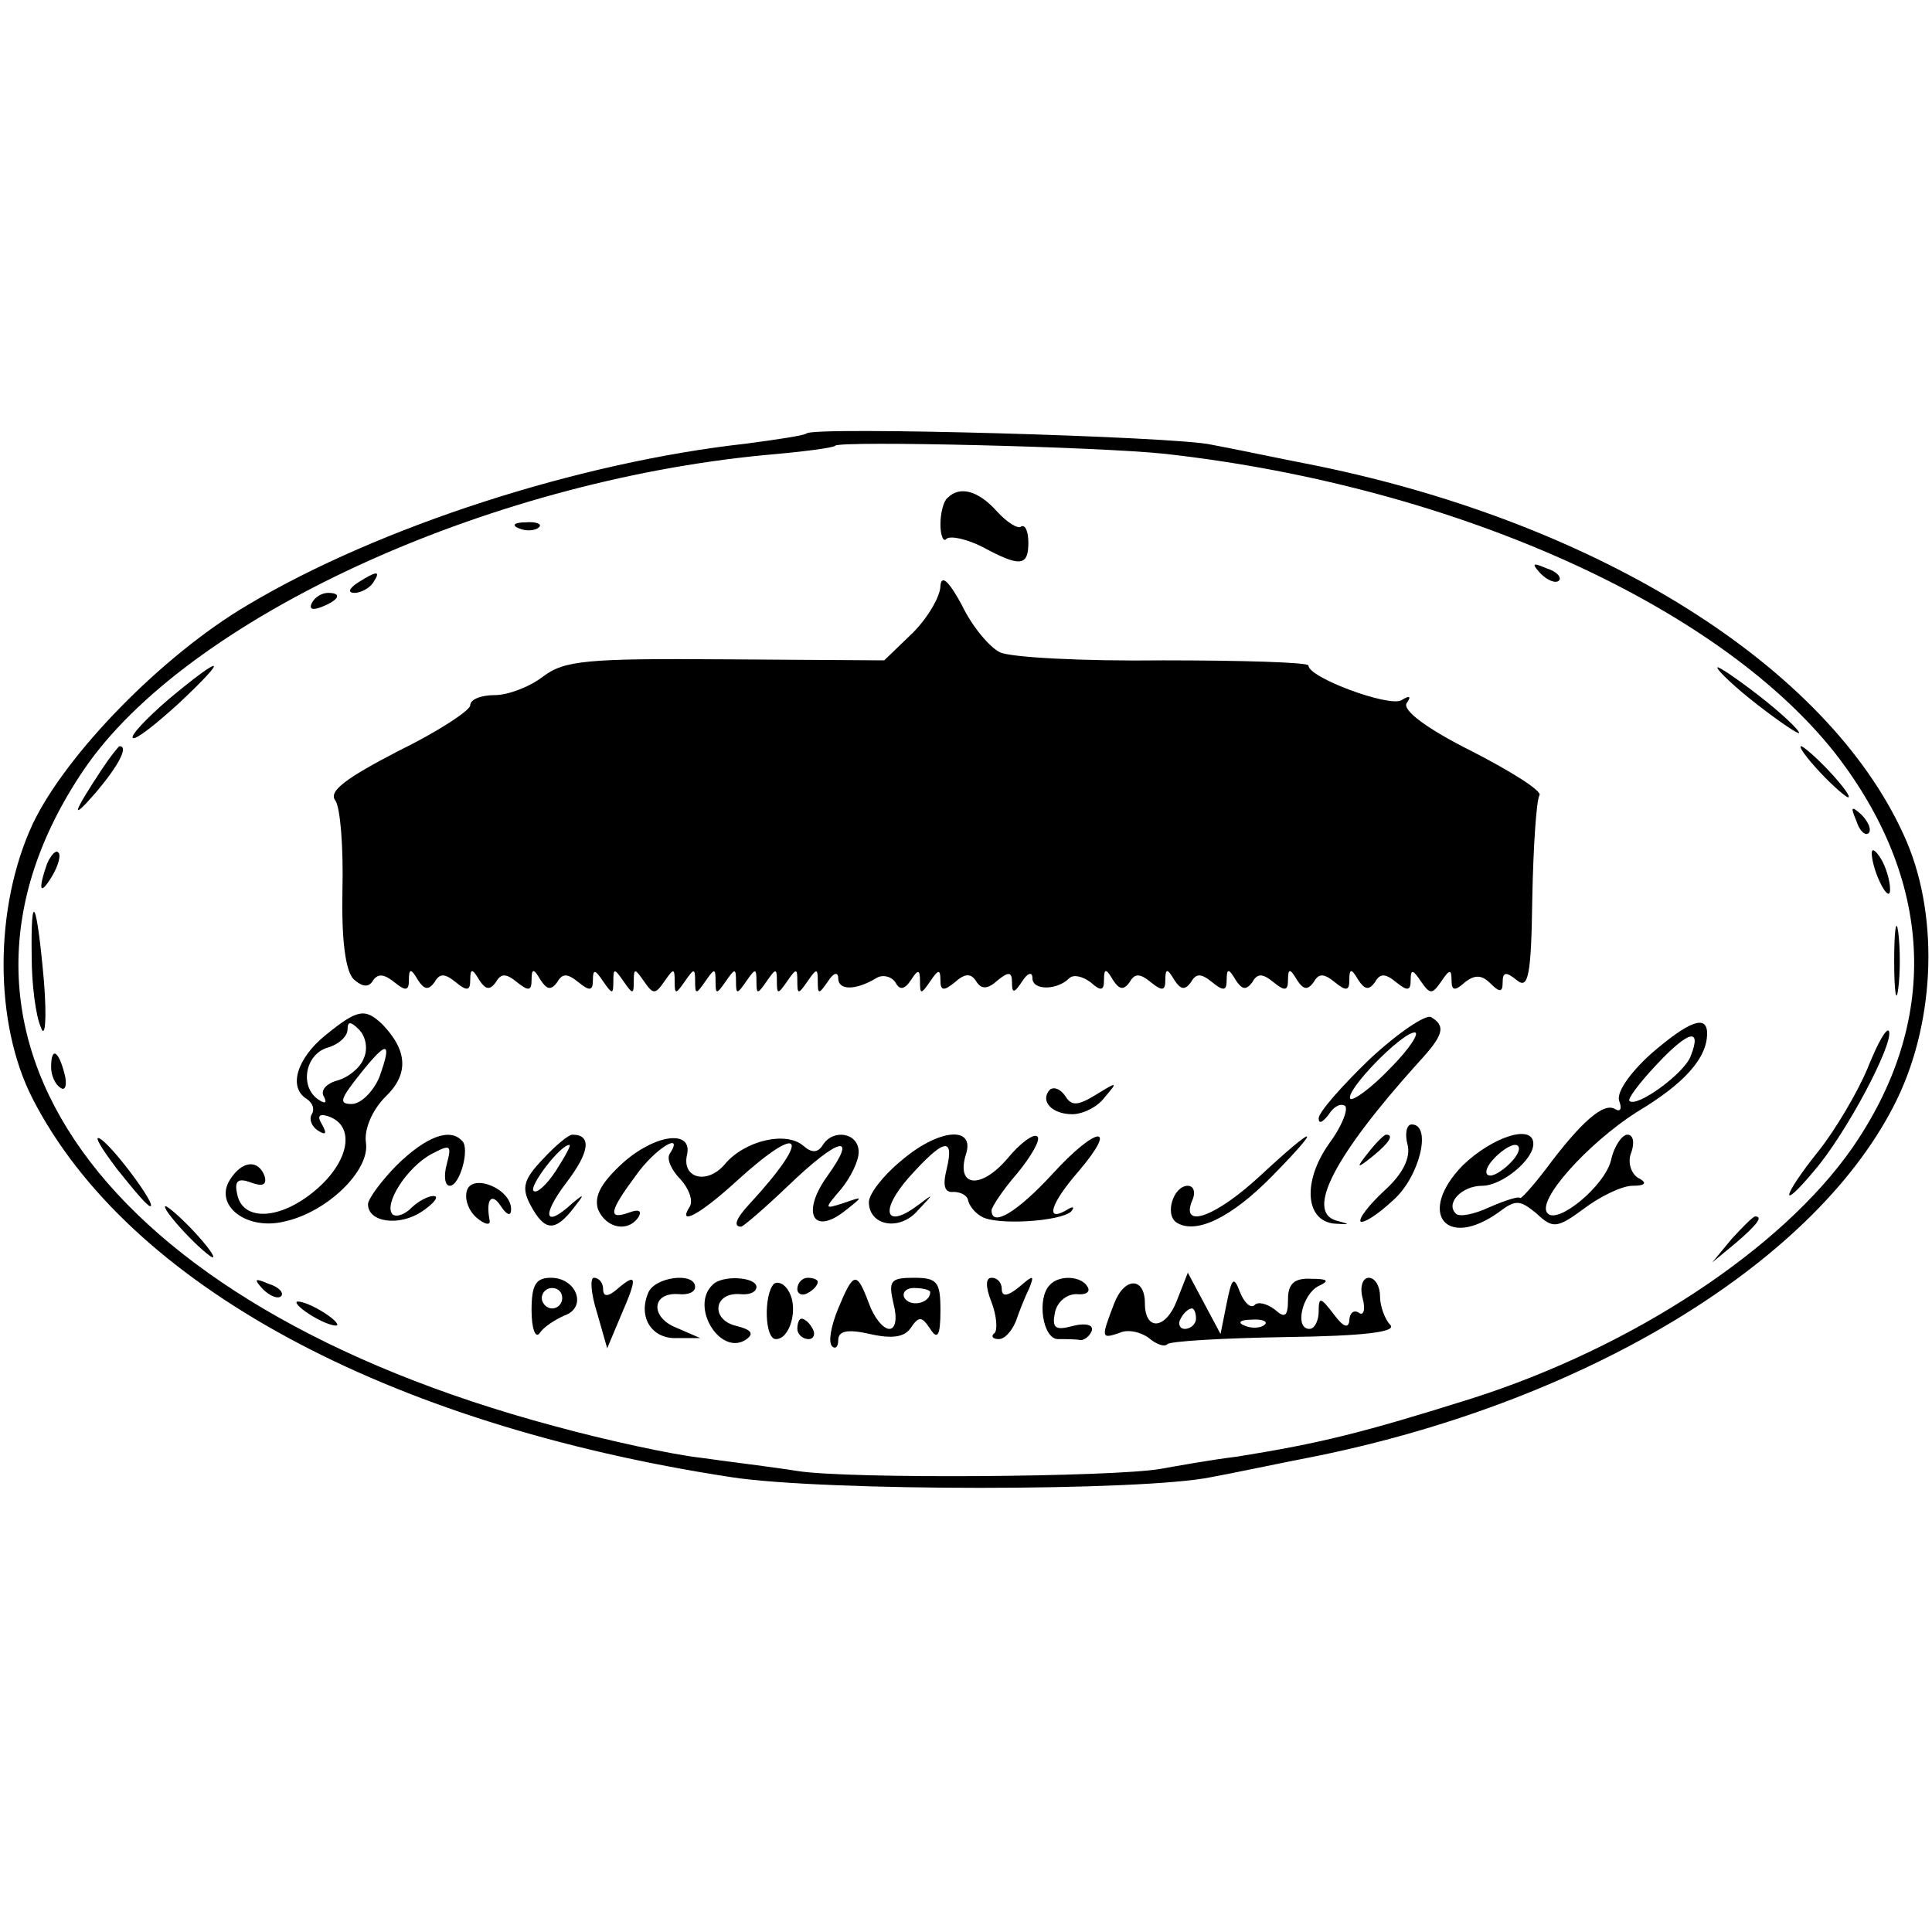 <?xml version="1.0" standalone="no"?>
<!DOCTYPE svg PUBLIC "-//W3C//DTD SVG 20010904//EN"
 "http://www.w3.org/TR/2001/REC-SVG-20010904/DTD/svg10.dtd">
<svg version="1.0" xmlns="http://www.w3.org/2000/svg"
 width="189pt" height="189pt" viewBox="0 0 189 189"
 preserveAspectRatio="xMidYMid meet">
<g transform="translate(0,189) scale(0.1,-0.1)"
fill="#000000" stroke="none">
<path d="M789 1466 c-2 -2 -29 -6 -59 -10 -163 -18 -359 -81 -488 -158 -83
-49 -177 -145 -210 -214 -38 -82 -38 -195 0 -269 93 -181 344 -318 683 -370
90 -14 403 -14 470 0 17 3 64 13 105 21 267 55 490 192 566 349 38 79 41 184
6 259 -75 164 -296 303 -572 360 -41 8 -88 18 -105 21 -34 8 -389 18 -396 11z
m351 -20 c286 -32 548 -151 660 -299 92 -123 97 -257 12 -380 -69 -99 -215
-195 -372 -245 -108 -34 -149 -44 -230 -57 -25 -3 -58 -9 -75 -12 -47 -8 -305
-10 -355 -2 -25 4 -67 9 -95 13 -27 3 -92 17 -143 31 -444 119 -634 385 -460
642 100 147 391 282 668 308 35 3 66 7 67 9 6 5 258 -1 323 -8z"/>
<path d="M927 1403 c-4 -3 -7 -15 -7 -26 0 -11 3 -18 6 -14 4 3 19 0 35 -8 37
-20 45 -19 45 4 0 11 -3 18 -7 16 -3 -3 -14 4 -24 15 -18 20 -36 25 -48 13z"/>
<path d="M508 1373 c7 -3 16 -2 19 1 4 3 -2 6 -13 5 -11 0 -14 -3 -6 -6z"/>
<path d="M1507 1329 c7 -7 15 -10 18 -7 3 3 -2 9 -12 12 -14 6 -15 5 -6 -5z"/>
<path d="M350 1320 c-9 -6 -10 -10 -3 -10 6 0 15 5 18 10 8 12 4 12 -15 0z"/>
<path d="M920 1317 c0 -10 -12 -31 -27 -46 l-28 -27 -155 1 c-136 1 -158 -1
-179 -17 -13 -10 -34 -18 -47 -18 -13 0 -24 -4 -24 -10 0 -5 -32 -26 -71 -45
-50 -26 -68 -39 -61 -48 5 -7 8 -46 7 -88 -1 -49 3 -79 11 -87 9 -8 15 -8 19
-1 5 7 11 6 21 -2 11 -9 14 -8 14 2 0 12 2 12 9 0 6 -9 10 -10 16 -2 5 9 10 9
21 0 11 -9 14 -8 14 2 0 12 2 12 9 0 6 -9 10 -10 16 -2 5 9 10 9 21 0 11 -9
14 -8 14 2 0 12 2 12 9 0 6 -9 10 -10 16 -2 5 9 10 9 21 0 11 -9 14 -8 14 2 0
11 2 11 10 -1 9 -13 10 -13 10 0 0 13 1 13 10 0 9 -13 10 -13 10 0 0 13 1 13
10 0 9 -13 11 -13 20 0 9 13 10 13 10 0 0 -13 1 -13 10 0 9 13 10 13 10 0 0
-13 1 -13 10 0 9 13 10 13 10 0 0 -13 1 -13 10 0 9 13 10 13 10 0 0 -13 1 -13
10 0 9 13 10 13 10 0 0 -13 1 -13 10 0 9 13 10 13 10 0 0 -13 1 -13 10 0 9 13
10 13 10 0 0 -13 1 -13 10 0 9 13 10 13 10 0 0 -13 1 -13 10 0 5 8 10 10 10 3
0 -12 17 -12 37 0 6 4 15 2 19 -4 4 -8 9 -7 15 2 7 11 9 11 9 -1 0 -13 1 -13
10 0 8 12 10 12 10 1 0 -10 3 -11 14 -2 10 9 16 9 21 1 5 -8 11 -8 21 1 11 9
14 8 14 -2 0 -11 2 -11 10 1 5 8 10 10 10 3 0 -12 24 -12 36 0 4 4 13 2 21 -4
10 -9 13 -8 13 2 0 12 2 12 9 0 6 -9 10 -10 16 -2 5 9 10 9 21 0 11 -9 14 -8
14 2 0 12 2 12 9 0 6 -9 10 -10 16 -2 5 9 10 9 21 0 11 -9 14 -8 14 2 0 12 2
12 9 0 6 -9 10 -10 16 -2 5 9 10 9 21 0 11 -9 14 -8 14 2 0 12 2 12 9 0 6 -9
10 -10 16 -2 5 9 10 9 21 0 11 -9 14 -8 14 2 0 12 2 12 9 0 6 -9 10 -10 16 -2
5 9 10 9 21 0 11 -9 14 -8 14 2 0 11 2 11 10 -1 9 -13 11 -13 20 0 8 12 10 12
10 1 0 -10 3 -11 13 -2 10 8 17 7 25 -1 9 -9 12 -9 12 1 0 10 3 11 14 2 11 -9
14 4 15 81 1 50 4 95 7 100 3 4 -27 23 -66 43 -44 22 -68 40 -64 47 5 7 3 8
-5 3 -12 -7 -91 22 -91 34 0 3 -64 5 -142 5 -79 -1 -151 3 -160 8 -10 5 -27
25 -37 46 -13 24 -20 30 -21 19z"/>
<path d="M305 1300 c-3 -6 1 -7 9 -4 18 7 21 14 7 14 -6 0 -13 -4 -16 -10z"/>
<path d="M165 1206 c-22 -19 -38 -36 -35 -38 3 -2 23 14 45 34 50 47 44 49
-10 4z"/>
<path d="M1680 1237 c0 -3 18 -20 40 -37 22 -17 40 -29 40 -27 0 3 -18 20 -40
37 -22 17 -40 29 -40 27z"/>
<path d="M100 1138 c-29 -44 -32 -53 -6 -23 22 26 32 45 23 45 -1 0 -9 -10
-17 -22z"/>
<path d="M1780 1135 c13 -14 26 -25 28 -25 3 0 -5 11 -18 25 -13 14 -26 25
-28 25 -3 0 5 -11 18 -25z"/>
<path d="M1816 1087 c3 -10 9 -15 12 -12 3 3 0 11 -7 18 -10 9 -11 8 -5 -6z"/>
<path d="M46 1045 c-9 -26 -7 -32 5 -12 6 10 9 21 6 23 -2 3 -7 -2 -11 -11z"/>
<path d="M1831 1055 c1 -19 18 -51 18 -35 0 8 -4 22 -9 30 -5 8 -9 11 -9 5z"/>
<path d="M31 954 c0 -27 4 -58 9 -69 4 -12 6 7 3 45 -7 79 -13 92 -12 24z"/>
<path d="M1853 950 c0 -30 2 -43 4 -27 2 15 2 39 0 55 -2 15 -4 2 -4 -28z"/>
<path d="M318 877 c-28 -23 -36 -51 -18 -62 6 -4 8 -10 5 -15 -3 -5 0 -12 6
-16 8 -5 9 -3 4 6 -5 8 -3 11 6 8 27 -9 21 -44 -12 -72 -35 -30 -72 -31 -77
-4 -3 13 1 16 14 11 11 -4 15 -2 13 6 -6 17 -22 16 -34 -3 -16 -25 16 -50 53
-41 42 9 84 50 80 77 -2 13 6 32 19 45 23 22 22 45 -3 71 -17 16 -24 15 -56
-11z m38 -22 c-3 -9 -15 -19 -26 -22 -11 -3 -17 -10 -13 -16 3 -6 1 -7 -5 -3
-19 12 -14 44 8 51 11 3 20 11 20 18 0 8 3 8 11 0 7 -7 9 -19 5 -28z m15 -19
c-6 -14 -18 -26 -27 -26 -13 0 -11 5 8 29 27 34 32 33 19 -3z"/>
<path d="M1340 854 c-27 -26 -50 -52 -50 -58 0 -6 4 -4 10 4 5 8 12 11 16 8 3
-4 -4 -21 -16 -37 -26 -37 -23 -75 5 -78 16 -1 17 -1 2 3 -30 9 -1 64 80 154
25 27 28 36 13 45 -5 3 -32 -15 -60 -41z m20 -9 c-18 -19 -36 -32 -39 -30 -6
7 50 65 63 65 5 0 -5 -16 -24 -35z"/>
<path d="M1615 859 c-21 -19 -34 -38 -31 -46 3 -8 1 -11 -4 -8 -11 7 -33 -12
-68 -59 -13 -17 -24 -29 -25 -28 -1 2 -14 -2 -30 -9 -15 -7 -30 -10 -33 -6
-10 10 6 27 26 27 19 0 50 25 50 41 0 20 -40 7 -69 -21 -45 -46 -17 -83 35
-46 17 13 21 12 37 -1 16 -15 20 -15 47 5 16 12 37 22 47 22 13 0 15 3 5 8 -7
5 -10 16 -6 25 3 9 2 17 -4 17 -5 0 -13 -11 -16 -25 -6 -25 -52 -63 -62 -52
-12 12 40 69 87 99 47 28 69 53 69 77 0 19 -18 12 -55 -20z m39 -2 c-6 -17
-53 -51 -60 -44 -2 2 10 18 27 36 31 33 44 36 33 8z m-174 -102 c-7 -8 -17
-15 -22 -15 -6 0 -5 7 2 15 7 8 17 15 22 15 6 0 5 -7 -2 -15z"/>
<path d="M1827 845 c-10 -24 -32 -61 -48 -81 -36 -45 -39 -61 -4 -19 31 36 77
123 73 136 -2 5 -11 -11 -21 -36z"/>
<path d="M50 846 c0 -8 4 -17 9 -20 5 -4 7 3 4 14 -6 23 -13 26 -13 6z"/>
<path d="M1027 824 c-10 -11 2 -24 22 -24 10 0 25 7 32 17 13 15 12 15 -9 2
-18 -11 -24 -11 -30 -1 -5 7 -11 9 -15 6z"/>
<path d="M1377 770 c3 -12 -4 -28 -23 -45 -15 -14 -25 -27 -23 -30 3 -2 17 7
32 21 26 23 38 74 18 74 -5 0 -7 -9 -4 -20z"/>
<path d="M114 747 c16 -20 30 -37 33 -37 7 0 -36 58 -49 66 -7 4 1 -9 16 -29z"/>
<path d="M389 751 c-16 -16 -29 -34 -29 -39 0 -18 31 -22 53 -7 12 8 17 15 11
15 -5 0 -15 -5 -22 -12 -6 -6 -14 -9 -18 -6 -9 10 14 46 38 59 19 10 20 9 15
-10 -3 -11 -2 -21 3 -21 10 0 20 37 12 44 -12 13 -35 4 -63 -23z"/>
<path d="M531 756 c-19 -20 -21 -28 -12 -45 14 -26 24 -26 42 -3 11 14 11 15
-1 5 -27 -25 -31 -13 -6 20 23 30 25 47 6 47 -4 0 -17 -11 -29 -24z m13 -11
c-9 -14 -19 -23 -22 -20 -5 4 26 45 35 45 2 0 -4 -11 -13 -25z"/>
<path d="M610 753 c-22 -20 -29 -33 -25 -46 8 -19 30 -23 40 -7 3 6 -1 7 -9 4
-22 -8 -20 1 6 36 19 27 48 44 33 21 -3 -5 2 -16 11 -25 8 -9 12 -20 9 -26
-13 -20 9 -9 46 25 65 59 73 43 12 -23 -13 -14 -16 -22 -8 -22 2 0 23 18 46
40 50 48 69 52 38 9 -25 -35 -14 -58 17 -34 19 15 19 15 -1 8 -19 -6 -19 -6
-2 14 9 11 17 27 17 36 0 19 -25 23 -35 7 -5 -8 -11 -8 -19 -1 -17 15 -58 5
-77 -18 -17 -20 -42 -14 -37 9 6 25 -30 21 -62 -7z"/>
<path d="M881 754 c-17 -14 -31 -32 -31 -40 0 -23 30 -29 48 -8 16 17 16 17 0
5 -32 -24 -38 -6 -9 27 34 38 45 41 37 8 -4 -16 -2 -23 7 -22 6 0 13 -3 14 -8
1 -5 6 -12 13 -16 14 -9 78 -5 88 5 4 5 1 5 -5 1 -21 -12 -15 7 12 38 40 47
18 45 -25 -2 -35 -38 -60 -53 -60 -36 0 3 11 20 25 36 14 17 23 33 20 36 -3 4
-17 -6 -30 -22 -26 -30 -50 -27 -40 5 9 28 -27 25 -64 -7z"/>
<path d="M1233 740 c-43 -40 -78 -53 -67 -25 4 8 2 15 -4 15 -14 0 -23 -28
-11 -36 19 -12 54 5 94 46 50 51 43 51 -12 0z"/>
<path d="M1339 763 c-13 -16 -12 -17 4 -4 16 13 21 21 13 21 -2 0 -10 -8 -17
-17z"/>
<path d="M457 726 c-3 -8 1 -20 9 -27 8 -7 14 -8 13 -3 -4 21 2 28 11 14 6 -9
10 -10 10 -3 0 20 -37 35 -43 19z"/>
<path d="M180 685 c13 -14 26 -25 28 -25 3 0 -5 11 -18 25 -13 14 -26 25 -28
25 -3 0 5 -11 18 -25z"/>
<path d="M1694 678 l-19 -23 23 19 c21 18 27 26 19 26 -2 0 -12 -10 -23 -22z"/>
<path d="M257 629 c7 -7 15 -10 18 -7 3 3 -2 9 -12 12 -14 6 -15 5 -6 -5z"/>
<path d="M520 608 c0 -18 4 -28 8 -22 4 6 15 13 24 17 23 8 12 37 -13 37 -15
0 -19 -7 -19 -32z m30 12 c0 -5 -4 -10 -10 -10 -5 0 -10 5 -10 10 0 6 5 10 10
10 6 0 10 -4 10 -10z"/>
<path d="M584 606 l10 -35 13 31 c17 39 16 43 -2 28 -10 -9 -15 -9 -15 -1 0 6
-4 11 -9 11 -4 0 -3 -15 3 -34z"/>
<path d="M634 625 c-10 -24 4 -45 28 -44 l23 0 -23 10 c-26 10 -25 35 2 33 9
-1 16 2 16 7 0 15 -40 10 -46 -6z"/>
<path d="M697 633 c-22 -21 7 -69 32 -54 9 6 7 10 -9 14 -25 6 -22 33 4 31 9
-1 16 2 16 7 0 10 -34 12 -43 2z"/>
<path d="M757 634 c-10 -11 -9 -54 2 -54 14 0 22 30 13 46 -4 8 -11 11 -15 8z"/>
<path d="M780 629 c0 -5 5 -7 10 -4 6 3 10 8 10 11 0 2 -4 4 -10 4 -5 0 -10
-5 -10 -11z"/>
<path d="M820 610 c-7 -17 -10 -33 -6 -37 3 -3 6 -1 6 6 0 9 9 11 31 6 22 -5
34 -3 40 6 8 12 11 11 19 -1 7 -11 10 -7 10 18 0 28 -3 32 -26 32 -23 0 -25
-3 -20 -25 4 -15 2 -25 -4 -25 -6 0 -15 11 -20 25 -12 32 -15 31 -30 -5z m90
16 c0 -11 -19 -15 -25 -6 -3 5 1 10 9 10 9 0 16 -2 16 -4z"/>
<path d="M970 616 c5 -13 6 -27 3 -30 -4 -3 -2 -6 4 -6 6 0 13 8 17 18 3 9 9
24 13 32 5 13 4 13 -10 1 -11 -9 -17 -10 -17 -2 0 6 -4 11 -10 11 -6 0 -6 -9
0 -24z"/>
<path d="M1027 633 c-13 -13 -7 -53 8 -53 8 0 18 0 22 -1 4 0 9 4 11 9 2 6 -6
8 -18 5 -18 -5 -21 -2 -18 13 2 10 11 18 21 18 9 -1 14 2 11 7 -6 11 -28 12
-37 2z"/>
<path d="M1090 615 c-13 -34 -13 -35 5 -29 8 4 21 1 29 -5 7 -6 15 -9 18 -6 2
3 55 6 116 7 76 1 109 5 102 12 -5 5 -10 18 -10 28 0 10 -5 18 -11 18 -6 0 -9
-9 -6 -20 3 -11 1 -18 -4 -14 -5 3 -9 -1 -9 -8 -1 -8 -6 -6 -15 6 -13 17 -15
18 -15 3 0 -9 -4 -17 -9 -17 -15 0 -7 34 9 42 11 5 9 7 -7 7 -17 1 -23 -5 -23
-20 0 -17 -3 -19 -13 -10 -8 6 -17 8 -20 4 -4 -3 -10 3 -14 13 -6 16 -8 14
-13 -11 l-6 -30 -16 30 -16 30 -11 -28 c-11 -28 -31 -29 -31 -2 0 26 -20 26
-30 0z m80 -15 c0 -5 -5 -10 -11 -10 -5 0 -7 5 -4 10 3 6 8 10 11 10 2 0 4 -4
4 -10z m67 -6 c-3 -3 -12 -4 -19 -1 -8 3 -5 6 6 6 11 1 17 -2 13 -5z"/>
<path d="M290 616 c0 -3 9 -10 20 -16 11 -6 20 -8 20 -6 0 3 -9 10 -20 16 -11
6 -20 8 -20 6z"/>
<path d="M780 590 c0 -5 5 -10 11 -10 5 0 7 5 4 10 -3 6 -8 10 -11 10 -2 0 -4
-4 -4 -10z"/>
</g>
</svg>
